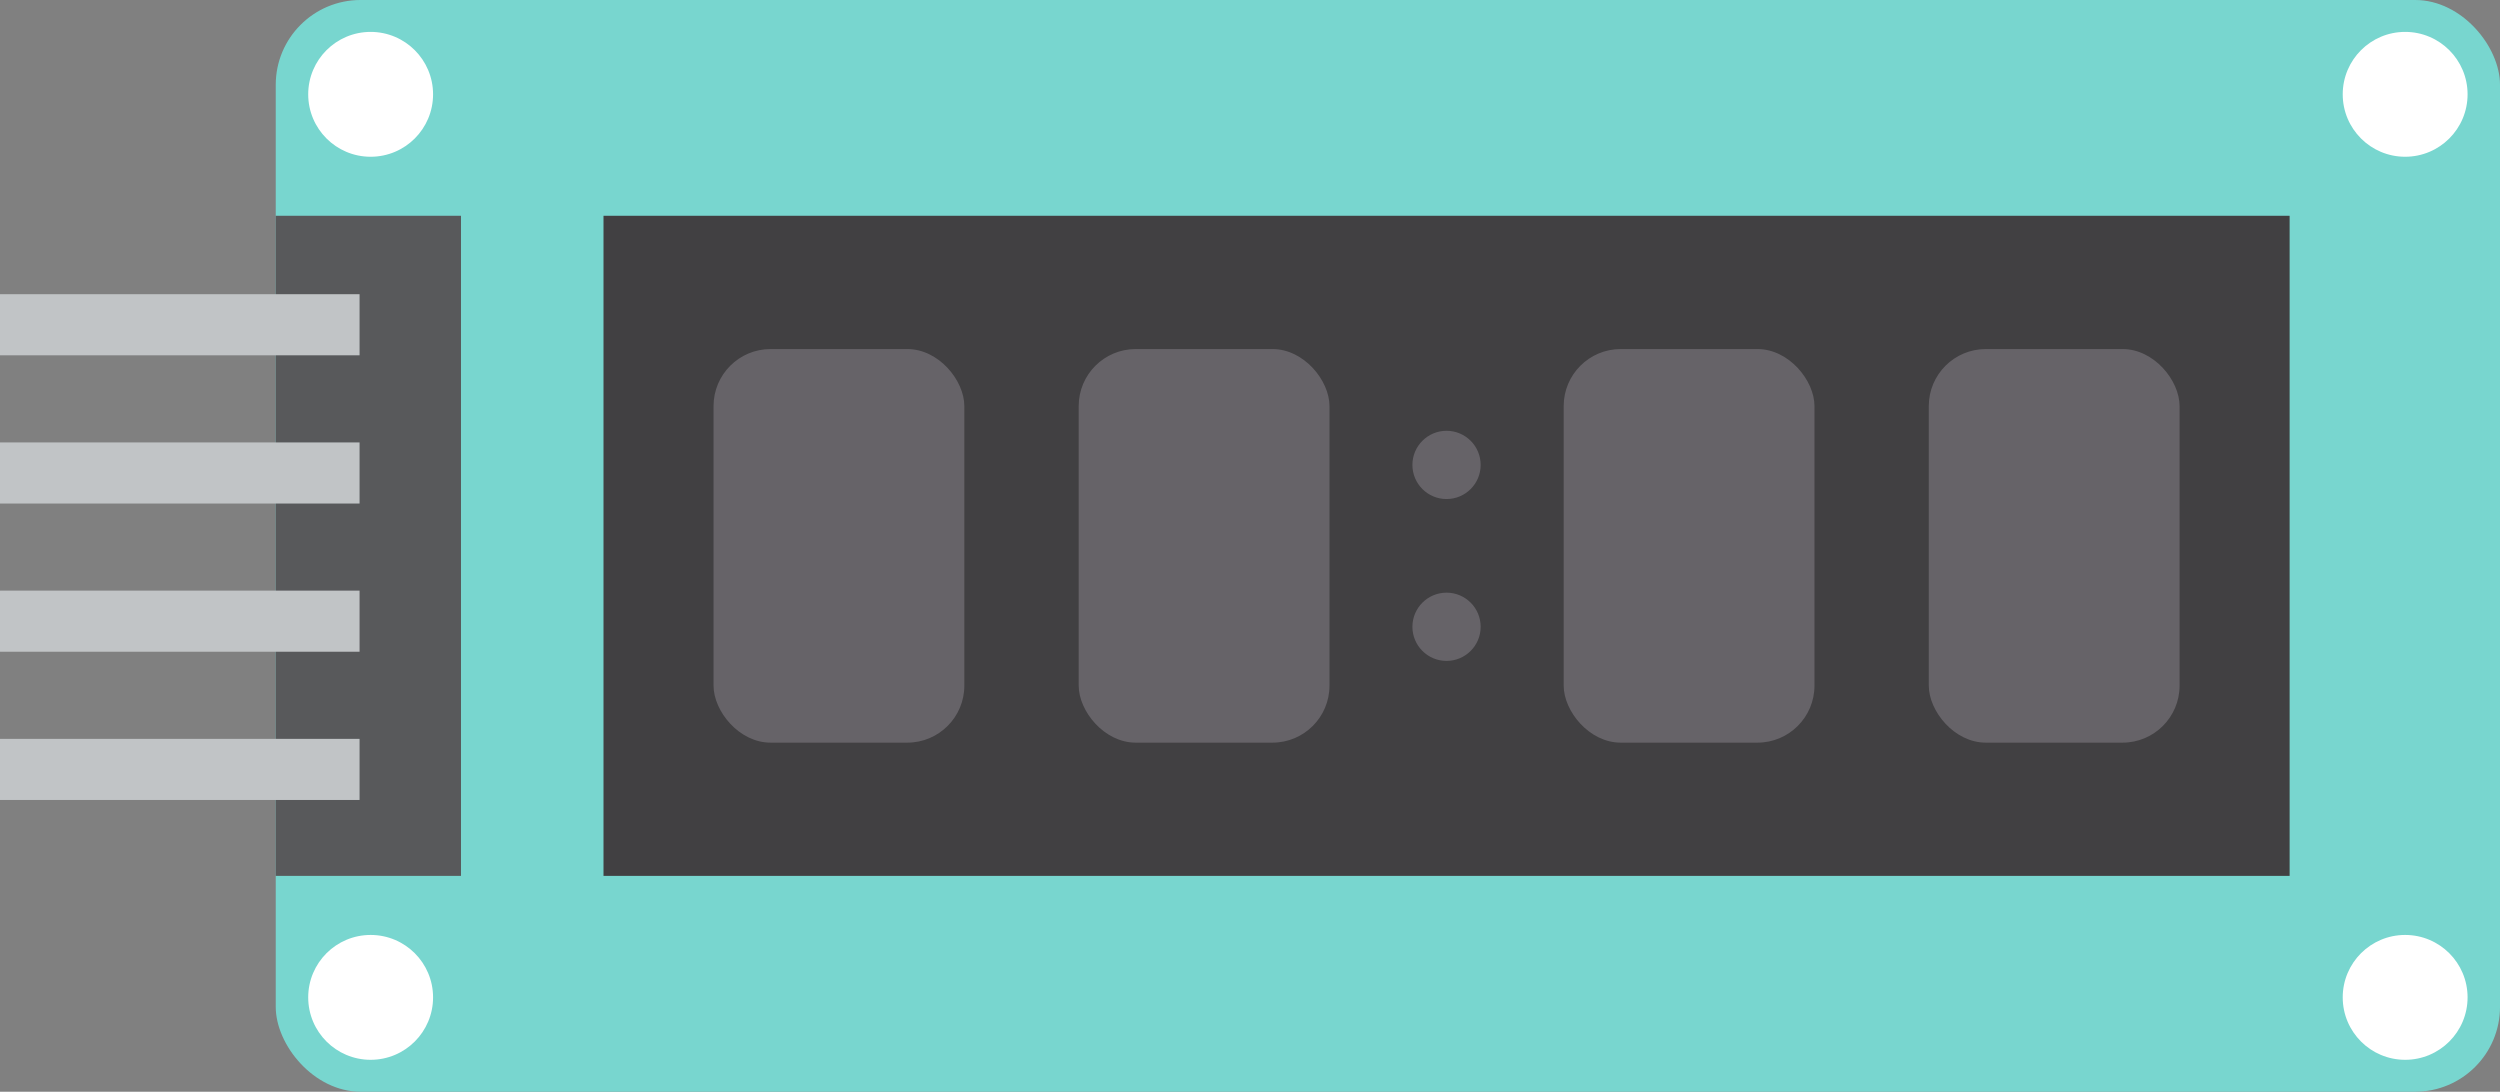 <svg viewBox="0 0 528.21 230.66" xmlns="http://www.w3.org/2000/svg"><rect x="0" y="0" width="528.21" height="230.66" fill="#808080" stroke="none"/><rect fill="#78d6cf" height="230.66" rx="17.92" width="469.95" x="58.26"/><circle cx="78.31" cy="19.93" fill="#fff" r="13.19"/><circle cx="508.17" cy="19.93" fill="#fff" r="13.19"/><circle cx="78.31" cy="210.73" fill="#fff" r="13.19"/><circle cx="508.17" cy="210.73" fill="#fff" r="13.19"/><path d="m8.09 95.76h139.47v39.14h-139.47z" fill="#58595b" transform="matrix(0 1 -1 0 193.16 37.5)"/><path d="m31.53 61.95h12.91v75.97h-12.91z" fill="#c1c4c6" transform="matrix(0 1 -1 0 137.92 61.95)"/><path d="m31.53 30.63h12.91v75.97h-12.91z" fill="#c1c4c6" transform="matrix(0 1 -1 0 106.6 30.63)"/><path d="m31.53 93.26h12.91v75.97h-12.91z" fill="#c1c4c6" transform="matrix(0 1 -1 0 169.23 93.26)"/><path d="m31.53 124.58h12.91v75.97h-12.91z" fill="#c1c4c6" transform="matrix(0 1 -1 0 200.55 124.58)"/><path d="m127.51 45.59h356.25v139.47h-356.25z" fill="#414042"/><g fill="#666368"><rect height="83.16" rx="12.05" width="52.99" x="150.76" y="73.75"/><rect height="83.16" rx="12.05" width="52.99" x="227.91" y="73.75"/><rect height="83.16" rx="12.05" width="52.99" x="330.38" y="73.75"/><rect height="83.16" rx="12.05" width="52.99" x="407.52" y="73.75"/><circle cx="305.63" cy="98.23" r="7.21"/><circle cx="305.63" cy="132.43" r="7.21"/></g></svg>